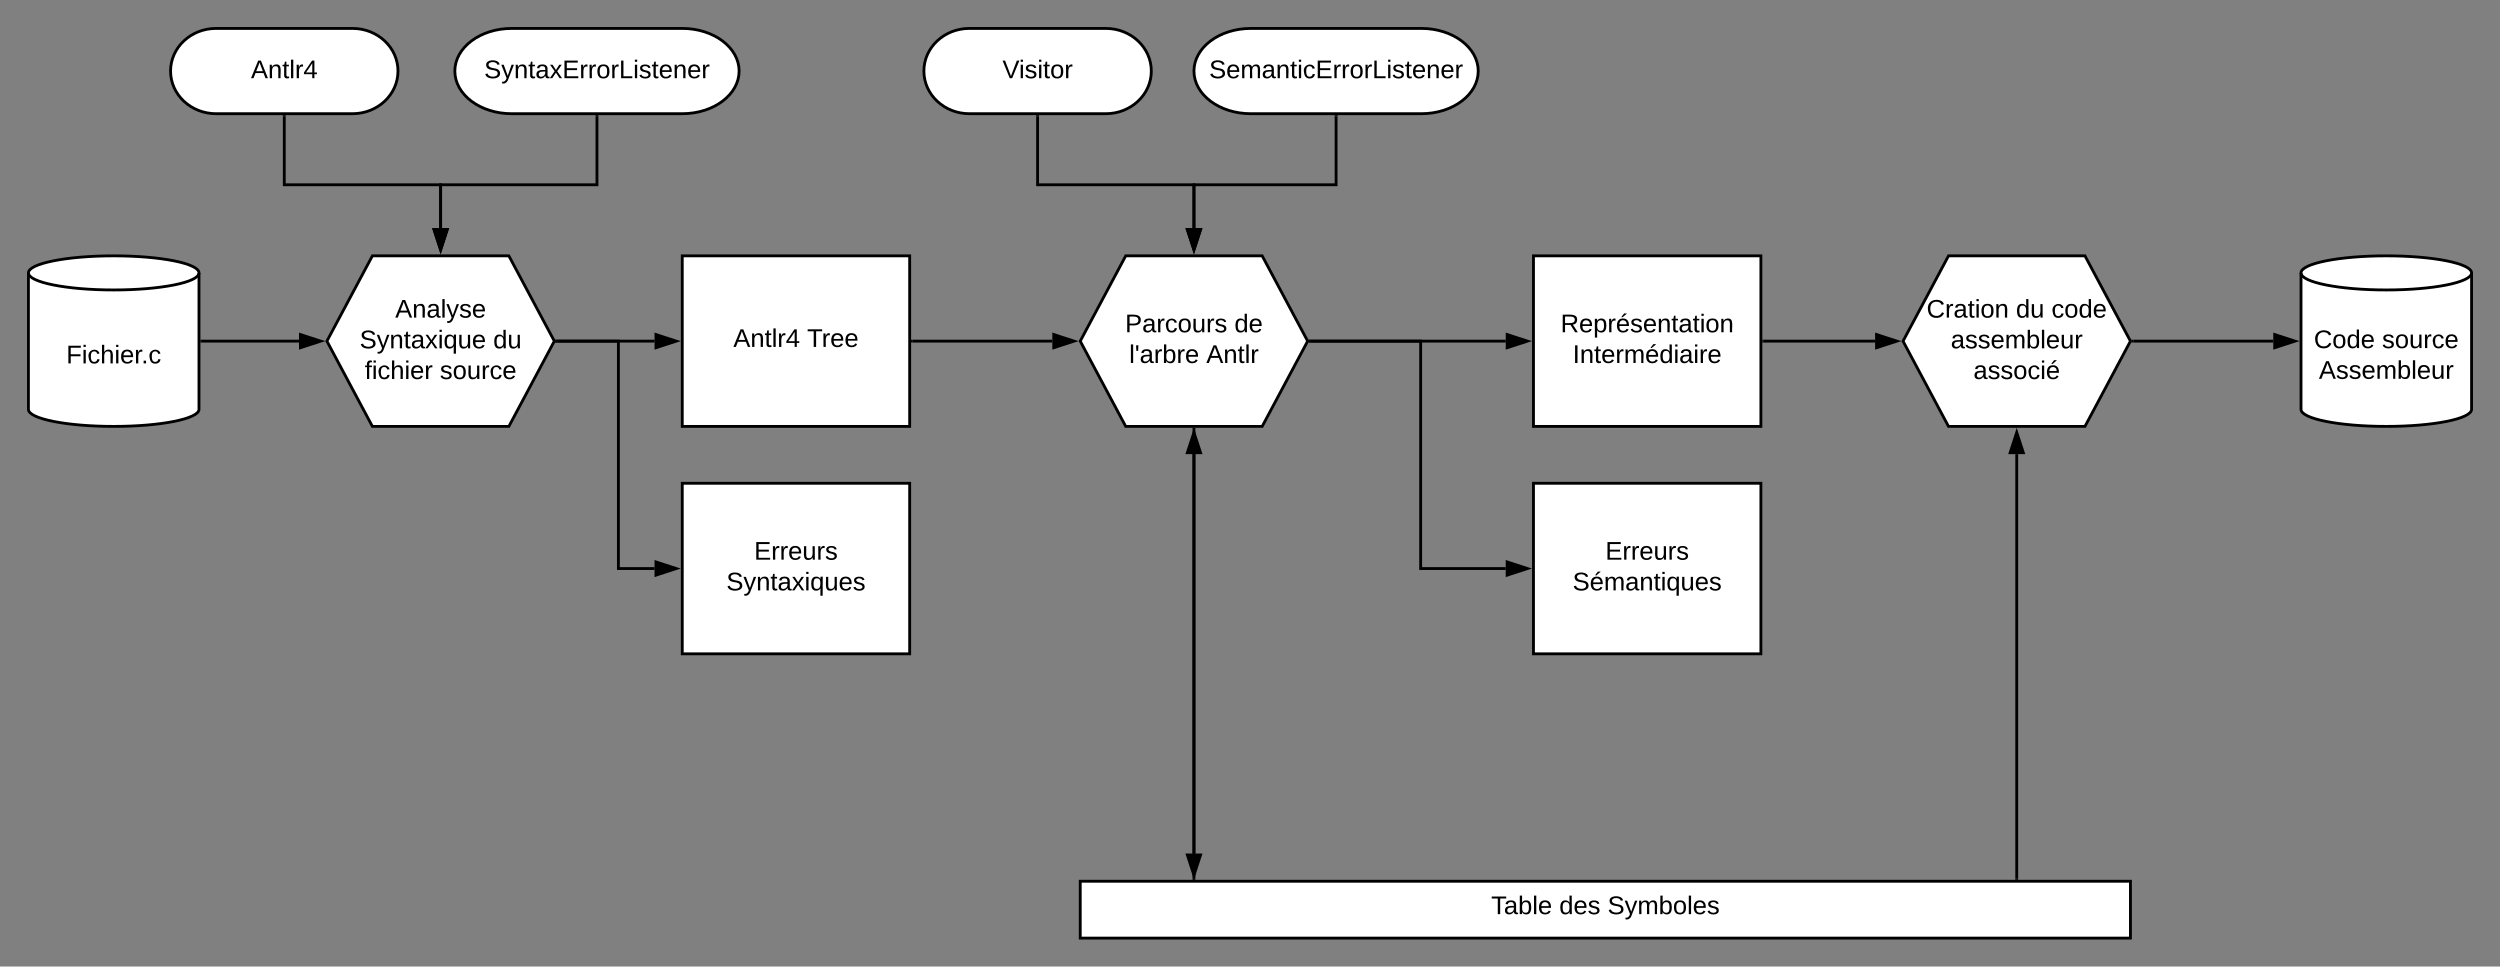 <svg xmlns="http://www.w3.org/2000/svg" xmlns:xlink="http://www.w3.org/1999/xlink" xmlns:lucid="lucid" width="1758.87" height="680"><rect width="100%" height="100%" fill="#808080" stroke="none"/><g transform="translate(-40 -120)" lucid:page-tab-id="0_0"><path d="M520 300h160v120H520z" stroke="#000" stroke-width="2" fill="#fff"/><use xlink:href="#a" transform="matrix(1,0,0,1,525,305) translate(30.925 59.087)"/><use xlink:href="#b" transform="matrix(1,0,0,1,525,305) translate(82.825 59.087)"/><path d="M1118.87 300h160v120h-160z" stroke="#000" stroke-width="2" fill="#fff"/><use xlink:href="#c" transform="matrix(1,0,0,1,1123.867,305) translate(14.075 48.775)"/><use xlink:href="#d" transform="matrix(1,0,0,1,1123.867,305) translate(22.625 70.375)"/><path d="M180 408c0 6.63-26.86 12-60 12s-60-5.37-60-12v-96c0-6.63 26.86-12 60-12s60 5.37 60 12z" stroke="#000" stroke-width="2" fill="#fff"/><path d="M180 312c0 6.63-26.86 12-60 12s-60-5.37-60-12" stroke="#000" stroke-width="2" fill="none"/><use xlink:href="#e" transform="matrix(1,0,0,1,65,329) translate(21.6 46.65)"/><path d="M288 140c17.67 0 32 13.43 32 30s-14.33 30-32 30h-96c-17.67 0-32-13.43-32-30s14.33-30 32-30z" stroke="#000" stroke-width="2" fill="#fff"/><use xlink:href="#f" transform="matrix(1,0,0,1,165,145) translate(51.55 30.025)"/><path d="M302 300h96l32 60-32 60h-96l-32-60z" stroke="#000" stroke-width="2" fill="#fff"/><use xlink:href="#g" transform="matrix(1,0,0,1,275,305) translate(43.03 38.462)"/><use xlink:href="#h" transform="matrix(1,0,0,1,275,305) translate(18.03 60.062)"/><use xlink:href="#i" transform="matrix(1,0,0,1,275,305) translate(111.98 60.062)"/><use xlink:href="#j" transform="matrix(1,0,0,1,275,305) translate(21.605 81.663)"/><use xlink:href="#k" transform="matrix(1,0,0,1,275,305) translate(74.455 81.663)"/><path d="M182 360h68.36" stroke="#000" stroke-width="2" fill="none"/><path d="M182.03 361H181v-2h1.03z"/><path d="M265.63 360l-14.27 4.64v-9.28z" stroke="#000" stroke-width="2"/><path d="M240 202v48h110v30.5" stroke="#000" stroke-width="2" fill="none"/><path d="M241 202.03h-2V201h2z"/><path d="M350 295.76l-4.64-14.26h9.28z" stroke="#000" stroke-width="2"/><path d="M432.13 360h68.37" stroke="#000" stroke-width="2" fill="none"/><path d="M432.16 361h-1.56l.53-1-.53-1h1.56z"/><path d="M515.76 360l-14.26 4.64v-9.28z" stroke="#000" stroke-width="2"/><path d="M520 460h160v120H520z" stroke="#000" stroke-width="2" fill="#fff"/><use xlink:href="#l" transform="matrix(1,0,0,1,525,465) translate(45.575 48.775)"/><use xlink:href="#m" transform="matrix(1,0,0,1,525,465) translate(26.025 70.375)"/><path d="M432.13 360h42.94v160h25.43" stroke="#000" stroke-width="2" fill="none"/><path d="M432.16 361h-1.56l.53-1-.53-1h1.56z"/><path d="M515.76 520l-14.26 4.64v-9.28z" stroke="#000" stroke-width="2"/><path d="M832 300h96l32 60-32 60h-96l-32-60z" stroke="#000" stroke-width="2" fill="#fff"/><use xlink:href="#n" transform="matrix(1,0,0,1,805,305) translate(26.555 48.775)"/><use xlink:href="#o" transform="matrix(1,0,0,1,805,305) translate(103.455 48.775)"/><use xlink:href="#p" transform="matrix(1,0,0,1,805,305) translate(29.43 70.375)"/><use xlink:href="#q" transform="matrix(1,0,0,1,805,305) translate(83.68 70.375)"/><path d="M682 360h98.36" stroke="#000" stroke-width="2" fill="none"/><path d="M682.03 361H681v-2h1.03z"/><path d="M795.63 360l-14.27 4.64v-9.28z" stroke="#000" stroke-width="2"/><path d="M818 140c17.67 0 32 13.43 32 30s-14.33 30-32 30h-96c-17.67 0-32-13.43-32-30s14.33-30 32-30z" stroke="#000" stroke-width="2" fill="#fff"/><use xlink:href="#r" transform="matrix(1,0,0,1,695,145) translate(50.25 30.025)"/><path d="M770 202v48h110v30.5" stroke="#000" stroke-width="2" fill="none"/><path d="M771 202.03h-2V201h2z"/><path d="M880 295.76l-4.64-14.26h9.28z" stroke="#000" stroke-width="2"/><path d="M962.13 360h137.23" stroke="#000" stroke-width="2" fill="none"/><path d="M962.16 361h-1.56l.53-1-.53-1h1.56z"/><path d="M1114.63 360l-14.27 4.64v-9.28z" stroke="#000" stroke-width="2"/><path d="M800 740h738.87v40H800z" stroke="#000" stroke-width="2" fill="#fff"/><use xlink:href="#s" transform="matrix(1,0,0,1,805,745) translate(284.1 18.15)"/><use xlink:href="#t" transform="matrix(1,0,0,1,805,745) translate(332 18.15)"/><use xlink:href="#u" transform="matrix(1,0,0,1,805,745) translate(366 18.15)"/><path d="M1118.87 460h160v120h-160z" stroke="#000" stroke-width="2" fill="#fff"/><use xlink:href="#l" transform="matrix(1,0,0,1,1123.867,465) translate(45.575 48.775)"/><use xlink:href="#v" transform="matrix(1,0,0,1,1123.867,465) translate(22.55 70.375)"/><path d="M962.13 360h77.37v160h59.86" stroke="#000" stroke-width="2" fill="none"/><path d="M962.16 361h-1.56l.53-1-.53-1h1.56z"/><path d="M1114.63 520l-14.27 4.64v-9.28z" stroke="#000" stroke-width="2"/><path d="M1410.87 300h96l32 60-32 60h-96l-32-60z" stroke="#000" stroke-width="2" fill="#fff"/><use xlink:href="#w" transform="matrix(1,0,0,1,1383.867,305) translate(11.58 38.462)"/><use xlink:href="#x" transform="matrix(1,0,0,1,1383.867,305) translate(74.43 38.462)"/><use xlink:href="#y" transform="matrix(1,0,0,1,1383.867,305) translate(99.43 38.462)"/><use xlink:href="#z" transform="matrix(1,0,0,1,1383.867,305) translate(28.58 60.062)"/><use xlink:href="#A" transform="matrix(1,0,0,1,1383.867,305) translate(44.53 81.663)"/><path d="M1280.87 360h78.36" stroke="#000" stroke-width="2" fill="none"/><path d="M1280.9 361h-1.03v-2h1.02z"/><path d="M1374.5 360l-14.27 4.64v-9.28z" stroke="#000" stroke-width="2"/><path d="M1778.87 408c0 6.63-26.87 12-60 12-33.14 0-60-5.37-60-12v-96c0-6.63 26.86-12 60-12 33.13 0 60 5.37 60 12z" stroke="#000" stroke-width="2" fill="#fff"/><path d="M1778.87 312c0 6.63-26.87 12-60 12-33.14 0-60-5.37-60-12" stroke="#000" stroke-width="2" fill="none"/><use xlink:href="#B" transform="matrix(1,0,0,1,1663.867,329) translate(4.05 35.9)"/><use xlink:href="#k" transform="matrix(1,0,0,1,1663.867,329) translate(52 35.9)"/><use xlink:href="#C" transform="matrix(1,0,0,1,1663.867,329) translate(7.575 57.5)"/><path d="M1541 360h98.36" stroke="#000" stroke-width="2" fill="none"/><path d="M1541.03 361h-1.56l.53-1-.53-1h1.56z"/><path d="M1654.63 360l-14.27 4.64v-9.28z" stroke="#000" stroke-width="2"/><path d="M520 140c22.1 0 40 13.43 40 30s-17.9 30-40 30H400c-22.1 0-40-13.43-40-30s17.9-30 40-30z" stroke="#000" stroke-width="2" fill="#fff"/><g><use xlink:href="#D" transform="matrix(1,0,0,1,365,145) translate(15.625 30.025)"/></g><path d="M460 202v48H350v30.5" stroke="#000" stroke-width="2" fill="none"/><path d="M461 202.03h-2V201h2z"/><path d="M350 295.76l-4.64-14.26h9.28z" stroke="#000" stroke-width="2"/><path d="M1040 140c22.1 0 40 13.43 40 30s-17.9 30-40 30H920c-22.1 0-40-13.43-40-30s17.9-30 40-30z" stroke="#000" stroke-width="2" fill="#fff"/><g><use xlink:href="#E" transform="matrix(1,0,0,1,885,145) translate(5.675 30.025)"/></g><path d="M980 202v48H880v30.5" stroke="#000" stroke-width="2" fill="none"/><path d="M981 202.03h-2V201h2z"/><path d="M880 295.76l-4.64-14.26h9.28z" stroke="#000" stroke-width="2"/><path d="M880 422v298.5" stroke="#000" stroke-width="2" fill="none"/><path d="M881 422.03h-2V421h2z"/><path d="M880 735.76l-4.64-14.26h9.28z" stroke="#000" stroke-width="2"/><path d="M880 738V439.5" stroke="#000" stroke-width="2" fill="none"/><path d="M881 739h-2v-1.03h2z"/><path d="M880 424.24l4.64 14.26h-9.28z" stroke="#000" stroke-width="2"/><path d="M1458.87 738V439.5" stroke="#000" stroke-width="2" fill="none"/><path d="M1459.87 739h-2v-1.03h2z"/><path d="M1458.87 424.24l4.63 14.26h-9.27z" stroke="#000" stroke-width="2"/><defs><path d="M205 0l-28-72H64L36 0H1l101-248h38L239 0h-34zm-38-99l-47-123c-12 45-31 82-46 123h93" id="F"/><path d="M117-194c89-4 53 116 60 194h-32v-121c0-31-8-49-39-48C34-167 62-67 57 0H25l-1-190h30c1 10-1 24 2 32 11-22 29-35 61-36" id="G"/><path d="M59-47c-2 24 18 29 38 22v24C64 9 27 4 27-40v-127H5v-23h24l9-43h21v43h35v23H59v120" id="H"/><path d="M24 0v-261h32V0H24" id="I"/><path d="M114-163C36-179 61-72 57 0H25l-1-190h30c1 12-1 29 2 39 6-27 23-49 58-41v29" id="J"/><path d="M155-56V0h-30v-56H8v-25l114-167h33v167h35v25h-35zm-30-156c-27 46-58 90-88 131h88v-131" id="K"/><g id="a"><use transform="matrix(0.05,0,0,0.05,0,0)" xlink:href="#F"/><use transform="matrix(0.05,0,0,0.05,12,0)" xlink:href="#G"/><use transform="matrix(0.05,0,0,0.05,22,0)" xlink:href="#H"/><use transform="matrix(0.05,0,0,0.05,27,0)" xlink:href="#I"/><use transform="matrix(0.05,0,0,0.05,30.95,0)" xlink:href="#J"/><use transform="matrix(0.05,0,0,0.05,36.9,0)" xlink:href="#K"/></g><path d="M127-220V0H93v-220H8v-28h204v28h-85" id="L"/><path d="M100-194c63 0 86 42 84 106H49c0 40 14 67 53 68 26 1 43-12 49-29l28 8c-11 28-37 45-77 45C44 4 14-33 15-96c1-61 26-98 85-98zm52 81c6-60-76-77-97-28-3 7-6 17-6 28h103" id="M"/><g id="b"><use transform="matrix(0.05,0,0,0.05,0,0)" xlink:href="#L"/><use transform="matrix(0.05,0,0,0.05,10.3,0)" xlink:href="#J"/><use transform="matrix(0.05,0,0,0.05,16.25,0)" xlink:href="#M"/><use transform="matrix(0.05,0,0,0.05,26.25,0)" xlink:href="#M"/></g><path d="M233-177c-1 41-23 64-60 70L243 0h-38l-65-103H63V0H30v-248c88 3 205-21 203 71zM63-129c60-2 137 13 137-47 0-61-80-42-137-45v92" id="N"/><path d="M115-194c55 1 70 41 70 98S169 2 115 4C84 4 66-9 55-30l1 105H24l-1-265h31l2 30c10-21 28-34 59-34zm-8 174c40 0 45-34 45-75s-6-73-45-74c-42 0-51 32-51 76 0 43 10 73 51 73" id="O"/><path d="M100-194c63 0 86 42 84 106H49c0 40 14 67 53 68 26 1 43-12 49-29l28 8c-11 28-37 45-77 45C44 4 14-33 15-96c1-61 26-98 85-98zm52 81c6-60-76-77-97-28-3 7-6 17-6 28h103zm-74-98c8-23 27-35 38-54h36v5l-58 49H78" id="P"/><path d="M135-143c-3-34-86-38-87 0 15 53 115 12 119 90S17 21 10-45l28-5c4 36 97 45 98 0-10-56-113-15-118-90-4-57 82-63 122-42 12 7 21 19 24 35" id="Q"/><path d="M141-36C126-15 110 5 73 4 37 3 15-17 15-53c-1-64 63-63 125-63 3-35-9-54-41-54-24 1-41 7-42 31l-33-3c5-37 33-52 76-52 45 0 72 20 72 64v82c-1 20 7 32 28 27v20c-31 9-61-2-59-35zM48-53c0 20 12 33 32 33 41-3 63-29 60-74-43 2-92-5-92 41" id="R"/><path d="M24-231v-30h32v30H24zM24 0v-190h32V0H24" id="S"/><path d="M100-194c62-1 85 37 85 99 1 63-27 99-86 99S16-35 15-95c0-66 28-99 85-99zM99-20c44 1 53-31 53-75 0-43-8-75-51-75s-53 32-53 75 10 74 51 75" id="T"/><g id="c"><use transform="matrix(0.05,0,0,0.05,0,0)" xlink:href="#N"/><use transform="matrix(0.05,0,0,0.05,12.95,0)" xlink:href="#M"/><use transform="matrix(0.05,0,0,0.05,22.95,0)" xlink:href="#O"/><use transform="matrix(0.05,0,0,0.05,32.95,0)" xlink:href="#J"/><use transform="matrix(0.05,0,0,0.05,38.9,0)" xlink:href="#P"/><use transform="matrix(0.05,0,0,0.05,48.9,0)" xlink:href="#Q"/><use transform="matrix(0.05,0,0,0.05,57.9,0)" xlink:href="#M"/><use transform="matrix(0.05,0,0,0.05,67.9,0)" xlink:href="#G"/><use transform="matrix(0.05,0,0,0.05,77.9,0)" xlink:href="#H"/><use transform="matrix(0.05,0,0,0.05,82.9,0)" xlink:href="#R"/><use transform="matrix(0.05,0,0,0.05,92.9,0)" xlink:href="#H"/><use transform="matrix(0.05,0,0,0.05,97.9,0)" xlink:href="#S"/><use transform="matrix(0.05,0,0,0.05,101.85,0)" xlink:href="#T"/><use transform="matrix(0.05,0,0,0.05,111.85,0)" xlink:href="#G"/></g><path d="M33 0v-248h34V0H33" id="U"/><path d="M210-169c-67 3-38 105-44 169h-31v-121c0-29-5-50-35-48C34-165 62-65 56 0H25l-1-190h30c1 10-1 24 2 32 10-44 99-50 107 0 11-21 27-35 58-36 85-2 47 119 55 194h-31v-121c0-29-5-49-35-48" id="V"/><path d="M85-194c31 0 48 13 60 33l-1-100h32l1 261h-30c-2-10 0-23-3-31C134-8 116 4 85 4 32 4 16-35 15-94c0-66 23-100 70-100zm9 24c-40 0-46 34-46 75 0 40 6 74 45 74 42 0 51-32 51-76 0-42-9-74-50-73" id="W"/><g id="d"><use transform="matrix(0.05,0,0,0.05,0,0)" xlink:href="#U"/><use transform="matrix(0.05,0,0,0.05,5,0)" xlink:href="#G"/><use transform="matrix(0.05,0,0,0.05,15,0)" xlink:href="#H"/><use transform="matrix(0.05,0,0,0.05,20,0)" xlink:href="#M"/><use transform="matrix(0.05,0,0,0.05,30,0)" xlink:href="#J"/><use transform="matrix(0.05,0,0,0.05,35.95,0)" xlink:href="#V"/><use transform="matrix(0.05,0,0,0.05,50.9,0)" xlink:href="#P"/><use transform="matrix(0.05,0,0,0.05,60.9,0)" xlink:href="#W"/><use transform="matrix(0.05,0,0,0.05,70.9,0)" xlink:href="#S"/><use transform="matrix(0.05,0,0,0.05,74.85,0)" xlink:href="#R"/><use transform="matrix(0.05,0,0,0.05,84.85,0)" xlink:href="#S"/><use transform="matrix(0.05,0,0,0.05,88.8,0)" xlink:href="#J"/><use transform="matrix(0.05,0,0,0.05,94.75,0)" xlink:href="#M"/></g><path d="M63-220v92h138v28H63V0H30v-248h175v28H63" id="X"/><path d="M96-169c-40 0-48 33-48 73s9 75 48 75c24 0 41-14 43-38l32 2c-6 37-31 61-74 61-59 0-76-41-82-99-10-93 101-131 147-64 4 7 5 14 7 22l-32 3c-4-21-16-35-41-35" id="Y"/><path d="M106-169C34-169 62-67 57 0H25v-261h32l-1 103c12-21 28-36 61-36 89 0 53 116 60 194h-32v-121c2-32-8-49-39-48" id="Z"/><path d="M33 0v-38h34V0H33" id="aa"/><g id="e"><use transform="matrix(0.05,0,0,0.05,0,0)" xlink:href="#X"/><use transform="matrix(0.05,0,0,0.05,10.95,0)" xlink:href="#S"/><use transform="matrix(0.05,0,0,0.05,14.9,0)" xlink:href="#Y"/><use transform="matrix(0.05,0,0,0.05,23.9,0)" xlink:href="#Z"/><use transform="matrix(0.05,0,0,0.05,33.9,0)" xlink:href="#S"/><use transform="matrix(0.05,0,0,0.05,37.85,0)" xlink:href="#M"/><use transform="matrix(0.05,0,0,0.05,47.85,0)" xlink:href="#J"/><use transform="matrix(0.05,0,0,0.05,52.8,0)" xlink:href="#aa"/><use transform="matrix(0.05,0,0,0.05,57.8,0)" xlink:href="#Y"/></g><g id="f"><use transform="matrix(0.05,0,0,0.05,0,0)" xlink:href="#F"/><use transform="matrix(0.05,0,0,0.05,12,0)" xlink:href="#G"/><use transform="matrix(0.05,0,0,0.05,22,0)" xlink:href="#H"/><use transform="matrix(0.05,0,0,0.05,27,0)" xlink:href="#I"/><use transform="matrix(0.05,0,0,0.05,30.95,0)" xlink:href="#J"/><use transform="matrix(0.05,0,0,0.05,36.9,0)" xlink:href="#K"/></g><path d="M179-190L93 31C79 59 56 82 12 73V49c39 6 53-20 64-50L1-190h34L92-34l54-156h33" id="ab"/><g id="g"><use transform="matrix(0.05,0,0,0.05,0,0)" xlink:href="#F"/><use transform="matrix(0.05,0,0,0.05,12,0)" xlink:href="#G"/><use transform="matrix(0.05,0,0,0.05,22,0)" xlink:href="#R"/><use transform="matrix(0.05,0,0,0.05,32,0)" xlink:href="#I"/><use transform="matrix(0.05,0,0,0.05,35.95,0)" xlink:href="#ab"/><use transform="matrix(0.05,0,0,0.05,44.95,0)" xlink:href="#Q"/><use transform="matrix(0.05,0,0,0.05,53.95,0)" xlink:href="#M"/></g><path d="M185-189c-5-48-123-54-124 2 14 75 158 14 163 119 3 78-121 87-175 55-17-10-28-26-33-46l33-7c5 56 141 63 141-1 0-78-155-14-162-118-5-82 145-84 179-34 5 7 8 16 11 25" id="ac"/><path d="M141 0L90-78 38 0H4l68-98-65-92h35l48 74 47-74h35l-64 92 68 98h-35" id="ad"/><path d="M145-31C134-9 116 4 85 4 32 4 16-35 15-94c0-59 17-99 70-100 32-1 48 14 60 33 0-11-1-24 2-32h30l-1 268h-32zM93-21c41 0 51-33 51-76s-8-73-50-73c-40 0-46 35-46 75s5 74 45 74" id="ae"/><path d="M84 4C-5 8 30-112 23-190h32v120c0 31 7 50 39 49 72-2 45-101 50-169h31l1 190h-30c-1-10 1-25-2-33-11 22-28 36-60 37" id="af"/><g id="h"><use transform="matrix(0.05,0,0,0.05,0,0)" xlink:href="#ac"/><use transform="matrix(0.05,0,0,0.05,12,0)" xlink:href="#ab"/><use transform="matrix(0.05,0,0,0.05,21,0)" xlink:href="#G"/><use transform="matrix(0.05,0,0,0.05,31,0)" xlink:href="#H"/><use transform="matrix(0.05,0,0,0.05,36,0)" xlink:href="#R"/><use transform="matrix(0.05,0,0,0.05,46,0)" xlink:href="#ad"/><use transform="matrix(0.05,0,0,0.05,55,0)" xlink:href="#S"/><use transform="matrix(0.05,0,0,0.05,58.95,0)" xlink:href="#ae"/><use transform="matrix(0.05,0,0,0.05,68.95,0)" xlink:href="#af"/><use transform="matrix(0.05,0,0,0.05,78.95,0)" xlink:href="#M"/></g><g id="i"><use transform="matrix(0.05,0,0,0.05,0,0)" xlink:href="#W"/><use transform="matrix(0.05,0,0,0.05,10,0)" xlink:href="#af"/></g><path d="M101-234c-31-9-42 10-38 44h38v23H63V0H32v-167H5v-23h27c-7-52 17-82 69-68v24" id="ag"/><g id="j"><use transform="matrix(0.05,0,0,0.05,0,0)" xlink:href="#ag"/><use transform="matrix(0.05,0,0,0.05,5,0)" xlink:href="#S"/><use transform="matrix(0.05,0,0,0.05,8.95,0)" xlink:href="#Y"/><use transform="matrix(0.05,0,0,0.05,17.95,0)" xlink:href="#Z"/><use transform="matrix(0.05,0,0,0.05,27.95,0)" xlink:href="#S"/><use transform="matrix(0.05,0,0,0.05,31.9,0)" xlink:href="#M"/><use transform="matrix(0.05,0,0,0.05,41.9,0)" xlink:href="#J"/></g><g id="k"><use transform="matrix(0.05,0,0,0.05,0,0)" xlink:href="#Q"/><use transform="matrix(0.05,0,0,0.05,9,0)" xlink:href="#T"/><use transform="matrix(0.05,0,0,0.05,19,0)" xlink:href="#af"/><use transform="matrix(0.05,0,0,0.05,29,0)" xlink:href="#J"/><use transform="matrix(0.05,0,0,0.05,34.95,0)" xlink:href="#Y"/><use transform="matrix(0.05,0,0,0.05,43.95,0)" xlink:href="#M"/></g><path d="M30 0v-248h187v28H63v79h144v27H63v87h162V0H30" id="ah"/><g id="l"><use transform="matrix(0.05,0,0,0.05,0,0)" xlink:href="#ah"/><use transform="matrix(0.05,0,0,0.05,12,0)" xlink:href="#J"/><use transform="matrix(0.05,0,0,0.05,17.95,0)" xlink:href="#J"/><use transform="matrix(0.05,0,0,0.05,23.9,0)" xlink:href="#M"/><use transform="matrix(0.05,0,0,0.05,33.9,0)" xlink:href="#af"/><use transform="matrix(0.05,0,0,0.05,43.9,0)" xlink:href="#J"/><use transform="matrix(0.05,0,0,0.05,49.85,0)" xlink:href="#Q"/></g><g id="m"><use transform="matrix(0.05,0,0,0.05,0,0)" xlink:href="#ac"/><use transform="matrix(0.05,0,0,0.05,12,0)" xlink:href="#ab"/><use transform="matrix(0.05,0,0,0.05,21,0)" xlink:href="#G"/><use transform="matrix(0.05,0,0,0.05,31,0)" xlink:href="#H"/><use transform="matrix(0.05,0,0,0.05,36,0)" xlink:href="#R"/><use transform="matrix(0.05,0,0,0.05,46,0)" xlink:href="#ad"/><use transform="matrix(0.05,0,0,0.05,55,0)" xlink:href="#S"/><use transform="matrix(0.05,0,0,0.05,58.95,0)" xlink:href="#ae"/><use transform="matrix(0.05,0,0,0.05,68.95,0)" xlink:href="#af"/><use transform="matrix(0.05,0,0,0.05,78.95,0)" xlink:href="#M"/><use transform="matrix(0.05,0,0,0.05,88.95,0)" xlink:href="#Q"/></g><path d="M30-248c87 1 191-15 191 75 0 78-77 80-158 76V0H30v-248zm33 125c57 0 124 11 124-50 0-59-68-47-124-48v98" id="ai"/><g id="n"><use transform="matrix(0.05,0,0,0.05,0,0)" xlink:href="#ai"/><use transform="matrix(0.05,0,0,0.05,12,0)" xlink:href="#R"/><use transform="matrix(0.05,0,0,0.05,22,0)" xlink:href="#J"/><use transform="matrix(0.05,0,0,0.05,27.95,0)" xlink:href="#Y"/><use transform="matrix(0.05,0,0,0.05,36.95,0)" xlink:href="#T"/><use transform="matrix(0.05,0,0,0.05,46.95,0)" xlink:href="#af"/><use transform="matrix(0.05,0,0,0.05,56.95,0)" xlink:href="#J"/><use transform="matrix(0.05,0,0,0.05,62.9,0)" xlink:href="#Q"/></g><g id="o"><use transform="matrix(0.05,0,0,0.05,0,0)" xlink:href="#W"/><use transform="matrix(0.05,0,0,0.05,10,0)" xlink:href="#M"/></g><path d="M47-170H22l-4-78h33" id="aj"/><path d="M115-194c53 0 69 39 70 98 0 66-23 100-70 100C84 3 66-7 56-30L54 0H23l1-261h32v101c10-23 28-34 59-34zm-8 174c40 0 45-34 45-75 0-40-5-75-45-74-42 0-51 32-51 76 0 43 10 73 51 73" id="ak"/><g id="p"><use transform="matrix(0.05,0,0,0.05,0,0)" xlink:href="#I"/><use transform="matrix(0.05,0,0,0.05,3.95,0)" xlink:href="#aj"/><use transform="matrix(0.05,0,0,0.05,7.35,0)" xlink:href="#R"/><use transform="matrix(0.05,0,0,0.05,17.35,0)" xlink:href="#J"/><use transform="matrix(0.05,0,0,0.05,23.3,0)" xlink:href="#ak"/><use transform="matrix(0.05,0,0,0.05,33.3,0)" xlink:href="#J"/><use transform="matrix(0.05,0,0,0.05,39.25,0)" xlink:href="#M"/></g><g id="q"><use transform="matrix(0.05,0,0,0.05,0,0)" xlink:href="#F"/><use transform="matrix(0.05,0,0,0.05,12,0)" xlink:href="#G"/><use transform="matrix(0.05,0,0,0.05,22,0)" xlink:href="#H"/><use transform="matrix(0.05,0,0,0.05,27,0)" xlink:href="#I"/><use transform="matrix(0.05,0,0,0.05,30.95,0)" xlink:href="#J"/></g><path d="M137 0h-34L2-248h35l83 218 83-218h36" id="al"/><g id="r"><use transform="matrix(0.05,0,0,0.05,0,0)" xlink:href="#al"/><use transform="matrix(0.05,0,0,0.05,11.65,0)" xlink:href="#S"/><use transform="matrix(0.05,0,0,0.05,15.6,0)" xlink:href="#Q"/><use transform="matrix(0.05,0,0,0.05,24.6,0)" xlink:href="#S"/><use transform="matrix(0.05,0,0,0.05,28.55,0)" xlink:href="#H"/><use transform="matrix(0.05,0,0,0.05,33.55,0)" xlink:href="#T"/><use transform="matrix(0.05,0,0,0.05,43.55,0)" xlink:href="#J"/></g><g id="s"><use transform="matrix(0.05,0,0,0.05,0,0)" xlink:href="#L"/><use transform="matrix(0.05,0,0,0.05,8.95,0)" xlink:href="#R"/><use transform="matrix(0.05,0,0,0.05,18.95,0)" xlink:href="#ak"/><use transform="matrix(0.05,0,0,0.05,28.95,0)" xlink:href="#I"/><use transform="matrix(0.05,0,0,0.05,32.9,0)" xlink:href="#M"/></g><g id="t"><use transform="matrix(0.05,0,0,0.05,0,0)" xlink:href="#W"/><use transform="matrix(0.05,0,0,0.05,10,0)" xlink:href="#M"/><use transform="matrix(0.05,0,0,0.05,20,0)" xlink:href="#Q"/></g><g id="u"><use transform="matrix(0.05,0,0,0.05,0,0)" xlink:href="#ac"/><use transform="matrix(0.05,0,0,0.05,12,0)" xlink:href="#ab"/><use transform="matrix(0.05,0,0,0.05,21,0)" xlink:href="#V"/><use transform="matrix(0.05,0,0,0.05,35.95,0)" xlink:href="#ak"/><use transform="matrix(0.05,0,0,0.05,45.95,0)" xlink:href="#T"/><use transform="matrix(0.05,0,0,0.05,55.95,0)" xlink:href="#I"/><use transform="matrix(0.05,0,0,0.05,59.9,0)" xlink:href="#M"/><use transform="matrix(0.05,0,0,0.05,69.9,0)" xlink:href="#Q"/></g><g id="v"><use transform="matrix(0.05,0,0,0.05,0,0)" xlink:href="#ac"/><use transform="matrix(0.05,0,0,0.05,12,0)" xlink:href="#P"/><use transform="matrix(0.05,0,0,0.05,22,0)" xlink:href="#V"/><use transform="matrix(0.05,0,0,0.05,36.95,0)" xlink:href="#R"/><use transform="matrix(0.05,0,0,0.05,46.95,0)" xlink:href="#G"/><use transform="matrix(0.05,0,0,0.05,56.95,0)" xlink:href="#H"/><use transform="matrix(0.05,0,0,0.05,61.95,0)" xlink:href="#S"/><use transform="matrix(0.05,0,0,0.05,65.9,0)" xlink:href="#ae"/><use transform="matrix(0.05,0,0,0.05,75.9,0)" xlink:href="#af"/><use transform="matrix(0.05,0,0,0.05,85.9,0)" xlink:href="#M"/><use transform="matrix(0.05,0,0,0.05,95.9,0)" xlink:href="#Q"/></g><path d="M212-179c-10-28-35-45-73-45-59 0-87 40-87 99 0 60 29 101 89 101 43 0 62-24 78-52l27 14C228-24 195 4 139 4 59 4 22-46 18-125c-6-104 99-153 187-111 19 9 31 26 39 46" id="am"/><g id="w"><use transform="matrix(0.05,0,0,0.05,0,0)" xlink:href="#am"/><use transform="matrix(0.05,0,0,0.05,12.95,0)" xlink:href="#J"/><use transform="matrix(0.05,0,0,0.05,18.9,0)" xlink:href="#R"/><use transform="matrix(0.05,0,0,0.05,28.9,0)" xlink:href="#H"/><use transform="matrix(0.05,0,0,0.05,33.9,0)" xlink:href="#S"/><use transform="matrix(0.05,0,0,0.05,37.85,0)" xlink:href="#T"/><use transform="matrix(0.05,0,0,0.05,47.85,0)" xlink:href="#G"/></g><g id="x"><use transform="matrix(0.05,0,0,0.05,0,0)" xlink:href="#W"/><use transform="matrix(0.05,0,0,0.05,10,0)" xlink:href="#af"/></g><g id="y"><use transform="matrix(0.05,0,0,0.05,0,0)" xlink:href="#Y"/><use transform="matrix(0.05,0,0,0.05,9,0)" xlink:href="#T"/><use transform="matrix(0.05,0,0,0.05,19,0)" xlink:href="#W"/><use transform="matrix(0.05,0,0,0.05,29,0)" xlink:href="#M"/></g><g id="z"><use transform="matrix(0.05,0,0,0.05,0,0)" xlink:href="#R"/><use transform="matrix(0.05,0,0,0.05,10,0)" xlink:href="#Q"/><use transform="matrix(0.05,0,0,0.05,19,0)" xlink:href="#Q"/><use transform="matrix(0.05,0,0,0.05,28,0)" xlink:href="#M"/><use transform="matrix(0.05,0,0,0.05,38,0)" xlink:href="#V"/><use transform="matrix(0.05,0,0,0.05,52.95,0)" xlink:href="#ak"/><use transform="matrix(0.05,0,0,0.05,62.95,0)" xlink:href="#I"/><use transform="matrix(0.05,0,0,0.05,66.9,0)" xlink:href="#M"/><use transform="matrix(0.05,0,0,0.05,76.9,0)" xlink:href="#af"/><use transform="matrix(0.05,0,0,0.05,86.9,0)" xlink:href="#J"/></g><g id="A"><use transform="matrix(0.05,0,0,0.05,0,0)" xlink:href="#R"/><use transform="matrix(0.05,0,0,0.05,10,0)" xlink:href="#Q"/><use transform="matrix(0.05,0,0,0.05,19,0)" xlink:href="#Q"/><use transform="matrix(0.05,0,0,0.05,28,0)" xlink:href="#T"/><use transform="matrix(0.05,0,0,0.05,38,0)" xlink:href="#Y"/><use transform="matrix(0.05,0,0,0.05,47,0)" xlink:href="#S"/><use transform="matrix(0.05,0,0,0.05,50.95,0)" xlink:href="#P"/></g><g id="B"><use transform="matrix(0.05,0,0,0.05,0,0)" xlink:href="#am"/><use transform="matrix(0.05,0,0,0.05,12.95,0)" xlink:href="#T"/><use transform="matrix(0.05,0,0,0.05,22.95,0)" xlink:href="#W"/><use transform="matrix(0.05,0,0,0.05,32.95,0)" xlink:href="#M"/></g><g id="C"><use transform="matrix(0.05,0,0,0.05,0,0)" xlink:href="#F"/><use transform="matrix(0.05,0,0,0.05,12,0)" xlink:href="#Q"/><use transform="matrix(0.05,0,0,0.05,21,0)" xlink:href="#Q"/><use transform="matrix(0.05,0,0,0.05,30,0)" xlink:href="#M"/><use transform="matrix(0.05,0,0,0.05,40,0)" xlink:href="#V"/><use transform="matrix(0.05,0,0,0.05,54.95,0)" xlink:href="#ak"/><use transform="matrix(0.05,0,0,0.05,64.95,0)" xlink:href="#I"/><use transform="matrix(0.05,0,0,0.05,68.9,0)" xlink:href="#M"/><use transform="matrix(0.05,0,0,0.05,78.9,0)" xlink:href="#af"/><use transform="matrix(0.05,0,0,0.05,88.9,0)" xlink:href="#J"/></g><path d="M30 0v-248h33v221h125V0H30" id="an"/><g id="D"><use transform="matrix(0.05,0,0,0.05,0,0)" xlink:href="#ac"/><use transform="matrix(0.05,0,0,0.05,12,0)" xlink:href="#ab"/><use transform="matrix(0.05,0,0,0.05,21,0)" xlink:href="#G"/><use transform="matrix(0.05,0,0,0.05,31,0)" xlink:href="#H"/><use transform="matrix(0.05,0,0,0.05,36,0)" xlink:href="#R"/><use transform="matrix(0.05,0,0,0.05,46,0)" xlink:href="#ad"/><use transform="matrix(0.05,0,0,0.05,55,0)" xlink:href="#ah"/><use transform="matrix(0.05,0,0,0.05,67,0)" xlink:href="#J"/><use transform="matrix(0.05,0,0,0.05,72.95,0)" xlink:href="#J"/><use transform="matrix(0.05,0,0,0.05,78.9,0)" xlink:href="#T"/><use transform="matrix(0.05,0,0,0.05,88.9,0)" xlink:href="#J"/><use transform="matrix(0.05,0,0,0.05,94.85,0)" xlink:href="#an"/><use transform="matrix(0.05,0,0,0.05,104.85,0)" xlink:href="#S"/><use transform="matrix(0.05,0,0,0.05,108.8,0)" xlink:href="#Q"/><use transform="matrix(0.05,0,0,0.05,117.8,0)" xlink:href="#H"/><use transform="matrix(0.05,0,0,0.05,122.8,0)" xlink:href="#M"/><use transform="matrix(0.05,0,0,0.05,132.8,0)" xlink:href="#G"/><use transform="matrix(0.05,0,0,0.05,142.8,0)" xlink:href="#M"/><use transform="matrix(0.05,0,0,0.05,152.8,0)" xlink:href="#J"/></g><g id="E"><use transform="matrix(0.05,0,0,0.05,0,0)" xlink:href="#ac"/><use transform="matrix(0.05,0,0,0.05,12,0)" xlink:href="#M"/><use transform="matrix(0.05,0,0,0.05,22,0)" xlink:href="#V"/><use transform="matrix(0.05,0,0,0.05,36.95,0)" xlink:href="#R"/><use transform="matrix(0.05,0,0,0.05,46.95,0)" xlink:href="#G"/><use transform="matrix(0.05,0,0,0.05,56.95,0)" xlink:href="#H"/><use transform="matrix(0.05,0,0,0.05,61.95,0)" xlink:href="#S"/><use transform="matrix(0.05,0,0,0.05,65.9,0)" xlink:href="#Y"/><use transform="matrix(0.05,0,0,0.05,74.9,0)" xlink:href="#ah"/><use transform="matrix(0.05,0,0,0.05,86.9,0)" xlink:href="#J"/><use transform="matrix(0.05,0,0,0.05,92.85,0)" xlink:href="#J"/><use transform="matrix(0.05,0,0,0.05,98.8,0)" xlink:href="#T"/><use transform="matrix(0.05,0,0,0.05,108.8,0)" xlink:href="#J"/><use transform="matrix(0.05,0,0,0.05,114.75,0)" xlink:href="#an"/><use transform="matrix(0.05,0,0,0.05,124.75,0)" xlink:href="#S"/><use transform="matrix(0.05,0,0,0.05,128.7,0)" xlink:href="#Q"/><use transform="matrix(0.05,0,0,0.05,137.7,0)" xlink:href="#H"/><use transform="matrix(0.05,0,0,0.05,142.7,0)" xlink:href="#M"/><use transform="matrix(0.05,0,0,0.05,152.7,0)" xlink:href="#G"/><use transform="matrix(0.05,0,0,0.05,162.7,0)" xlink:href="#M"/><use transform="matrix(0.05,0,0,0.05,172.7,0)" xlink:href="#J"/></g></defs></g></svg>